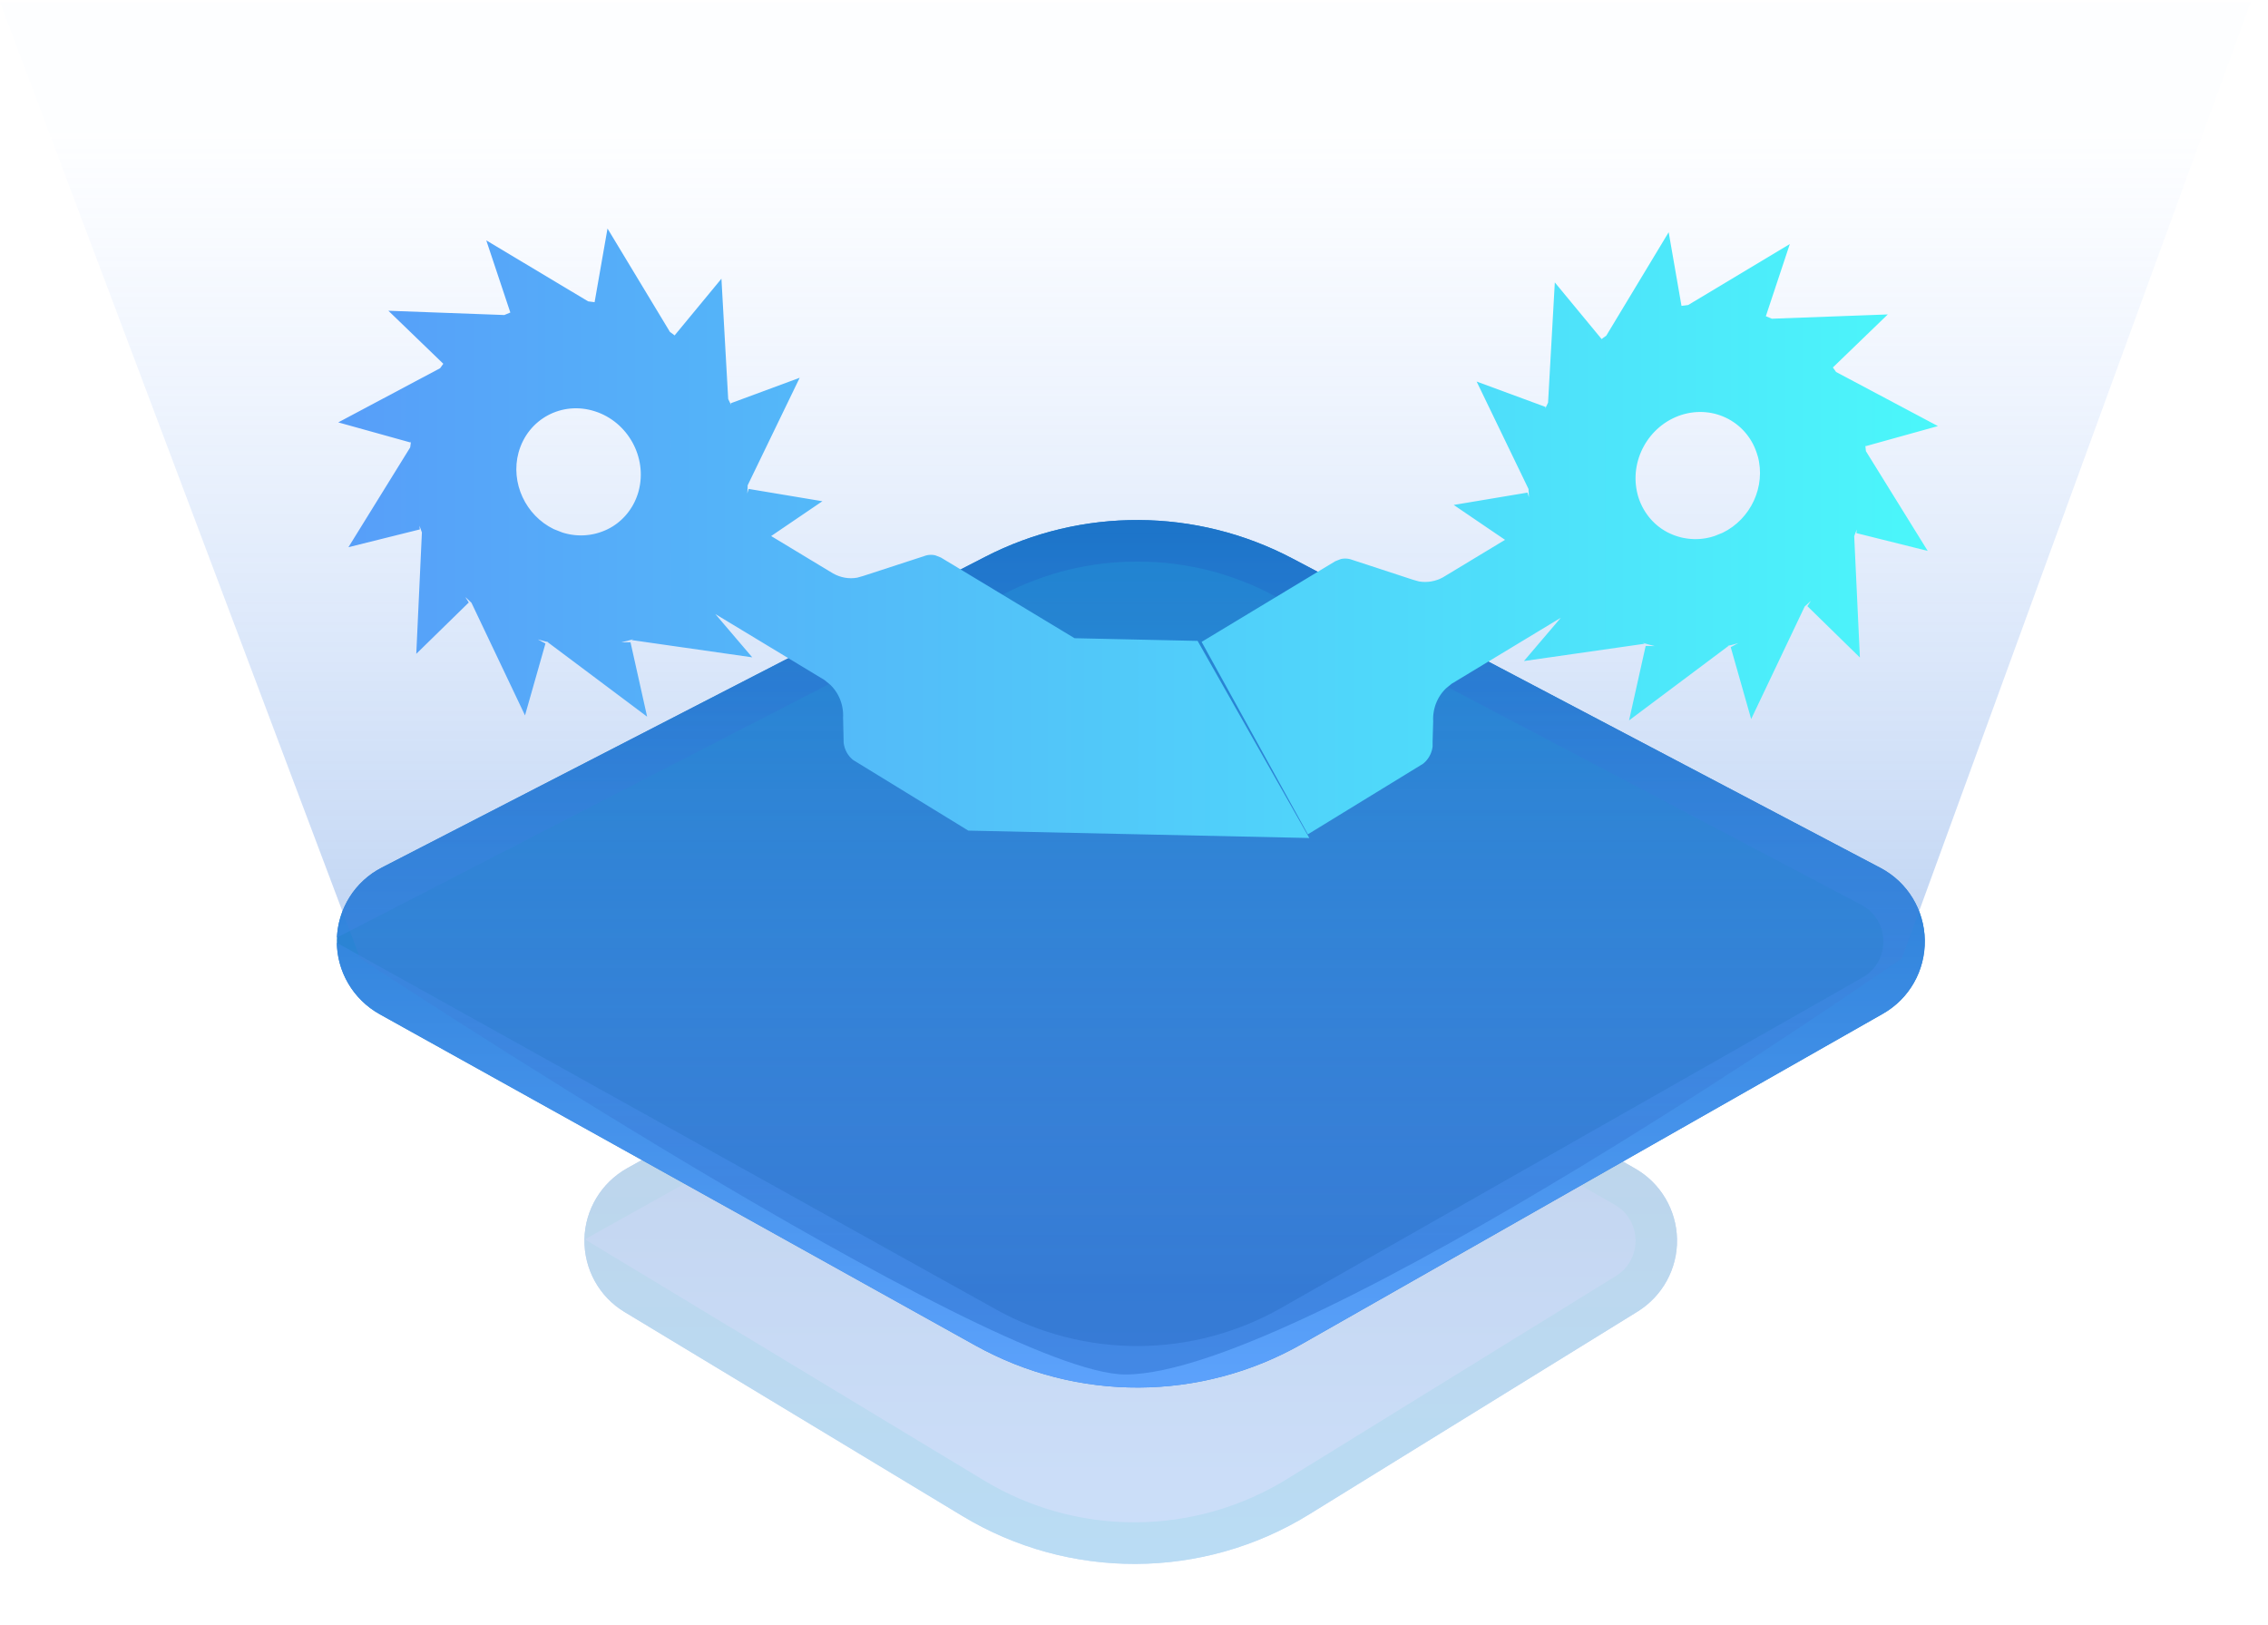<svg xmlns="http://www.w3.org/2000/svg" xmlns:xlink="http://www.w3.org/1999/xlink" width="89.323" height="64" viewBox="0 0 89.323 64" fill="none">
<g opacity="0.3">
<path   fill-rule="evenodd"  fill="url(#linear_fill_2_765_0)"  d="M19.778 48.746ZM24.598 51.666L37.898 59.696C42.098 62.236 47.378 62.216 51.558 59.636L64.498 51.646C65.478 51.036 66.068 49.956 66.048 48.806C66.028 47.646 65.398 46.586 64.398 46.016L51.178 38.456C47.188 36.176 42.298 36.156 38.288 38.396L24.698 46.006C23.678 46.576 23.038 47.646 23.018 48.806C22.998 49.976 23.598 51.066 24.598 51.666Z">
</path>
<path fill-rule="evenodd"  fill="url(#linear_border_2_765_0)"  d="M37.898 59.696L24.598 51.666C23.601 51.067 23.002 49.981 23.018 48.815L23.018 48.806L23.018 48.795C23.042 47.639 23.682 46.574 24.698 46.006L38.288 38.396C42.298 36.156 47.188 36.176 51.178 38.456L64.398 46.016C65.398 46.586 66.028 47.646 66.048 48.806C66.068 49.956 65.478 51.036 64.498 51.646L51.558 59.636C47.378 62.216 42.098 62.236 37.898 59.696ZM23.036 48.805L39.084 39.83Q40.39 39.099 41.837 38.729Q43.261 38.365 44.732 38.372Q46.204 38.378 47.624 38.756Q49.068 39.139 50.366 39.882L63.589 47.437C64.668 48.054 64.694 49.6 63.636 50.252L50.695 58.239Q49.336 59.078 47.803 59.512Q46.297 59.939 44.73 59.947Q43.163 59.954 41.653 59.542Q40.116 59.122 38.749 58.296L23.036 48.805Z">
</path>
</g>
<path   fill-rule="evenodd"  fill="url(#linear_fill_2_766_0)"  d="M9.606 36.96ZM38.796 21.93L15.046 34.16C13.966 34.71 13.286 35.81 13.266 37.02C13.246 38.23 13.896 39.35 14.956 39.94L38.426 52.99C42.426 55.21 47.286 55.19 51.266 52.93L74.156 39.92C75.196 39.33 75.826 38.22 75.806 37.02C75.786 35.83 75.126 34.74 74.066 34.18L50.896 21.99C47.116 20 42.596 19.97 38.796 21.93Z">
</path>
<path fill-rule="evenodd"  fill="url(#linear_border_2_766_0)"  d="M15.046 34.16L38.796 21.93C42.596 19.97 47.116 20 50.896 21.99L74.066 34.18C75.126 34.74 75.786 35.83 75.806 37.02C75.826 38.22 75.196 39.33 74.156 39.92L51.266 52.93C47.286 55.19 42.426 55.21 38.426 52.99L14.956 39.94C13.927 39.367 13.284 38.295 13.266 37.126L39.218 51.56Q40.519 52.284 41.959 52.651Q43.377 53.012 44.842 53.005Q46.306 52.998 47.721 52.624Q49.158 52.244 50.453 51.508L73.347 38.498C74.472 37.859 74.445 36.228 73.3 35.626L50.131 23.434Q47.648 22.128 44.844 22.116Q42.039 22.104 39.545 23.388L13.269 36.92C13.324 35.749 13.996 34.695 15.046 34.16Z">
</path>
<path d="M14.183 37.737L0 0.085L88.645 0.085L74.905 37.737C74.905 37.737 51.414 54.126 44.322 54.126C39.004 54.126 14.183 37.737 14.183 37.737Z"   fill="url(#linear_fill_2_767)" >
</path>
<path d="M23.929 9.003L26.386 13.073L26.493 13.149L26.569 13.208L28.413 10.975L28.679 15.712L28.792 15.946L28.78 15.88L31.495 14.876L29.446 19.111C29.446 19.216 29.44 19.325 29.43 19.434L29.484 19.253L32.389 19.738L30.371 21.109L32.809 22.582C33.106 22.747 33.44 22.807 33.763 22.747L33.996 22.681L36.387 21.902C36.404 21.895 36.423 21.888 36.441 21.883C36.459 21.877 36.478 21.872 36.497 21.868C36.515 21.864 36.534 21.86 36.553 21.857C36.572 21.854 36.591 21.852 36.61 21.851C36.629 21.849 36.648 21.849 36.667 21.849C36.687 21.849 36.706 21.85 36.725 21.851C36.744 21.853 36.763 21.855 36.782 21.858C36.801 21.861 36.819 21.864 36.838 21.869L37.056 21.955L42.32 25.132L47.167 25.238L51.566 33L38.136 32.709L33.605 29.931C33.592 29.921 33.579 29.911 33.567 29.9C33.554 29.889 33.542 29.878 33.53 29.866C33.518 29.855 33.507 29.843 33.495 29.831C33.484 29.819 33.473 29.807 33.462 29.794C33.452 29.781 33.441 29.768 33.431 29.755C33.421 29.742 33.411 29.729 33.402 29.715C33.392 29.701 33.383 29.687 33.374 29.673C33.366 29.659 33.357 29.644 33.349 29.63C33.341 29.615 33.333 29.6 33.326 29.585C33.319 29.57 33.311 29.555 33.305 29.54C33.298 29.524 33.292 29.509 33.286 29.493C33.28 29.477 33.274 29.461 33.269 29.445C33.264 29.429 33.259 29.413 33.255 29.397C33.25 29.38 33.246 29.364 33.243 29.348C33.239 29.331 33.236 29.314 33.233 29.298C33.23 29.281 33.228 29.265 33.226 29.248L33.222 29.05L33.204 28.253C33.204 28.238 33.205 28.224 33.205 28.209C33.206 28.194 33.206 28.179 33.206 28.164C33.206 28.149 33.205 28.134 33.205 28.119C33.204 28.104 33.204 28.089 33.203 28.074C33.202 28.059 33.201 28.044 33.2 28.029C33.199 28.014 33.197 27.999 33.195 27.984C33.194 27.969 33.192 27.954 33.19 27.94C33.188 27.925 33.186 27.91 33.183 27.895C33.181 27.881 33.178 27.866 33.175 27.851C33.173 27.836 33.17 27.822 33.166 27.807C33.163 27.793 33.16 27.778 33.156 27.764C33.153 27.749 33.149 27.735 33.145 27.72C33.141 27.706 33.137 27.691 33.133 27.677C33.128 27.663 33.124 27.649 33.119 27.634C33.114 27.62 33.109 27.606 33.104 27.592C33.099 27.578 33.094 27.564 33.089 27.55C33.083 27.537 33.078 27.523 33.072 27.509C33.066 27.495 33.06 27.482 33.054 27.468C33.048 27.455 33.041 27.441 33.035 27.428C33.028 27.415 33.022 27.401 33.015 27.388C33.008 27.375 33.001 27.362 32.994 27.349C32.986 27.336 32.979 27.323 32.972 27.31C32.964 27.298 32.956 27.285 32.949 27.273C32.941 27.26 32.933 27.248 32.924 27.235C32.916 27.223 32.908 27.211 32.899 27.199C32.891 27.187 32.882 27.175 32.873 27.163C32.864 27.151 32.855 27.14 32.846 27.128C32.837 27.116 32.828 27.105 32.819 27.094C32.809 27.082 32.8 27.071 32.79 27.06C32.78 27.049 32.77 27.038 32.76 27.028C32.75 27.017 32.74 27.006 32.73 26.996C32.719 26.986 32.709 26.975 32.698 26.965L32.474 26.78L28.173 24.181L29.626 25.885L24.873 25.205L24.949 25.169C24.791 25.215 24.634 25.258 24.469 25.294L24.832 25.291L25.486 28.221L21.561 25.281L21.599 25.281L21.495 25.264C21.39 25.238 21.286 25.209 21.182 25.178L21.482 25.34L20.677 28.171L18.567 23.735C18.485 23.662 18.404 23.587 18.324 23.51L18.463 23.725L16.395 25.747L16.616 20.967L16.521 20.703L16.534 20.848L13.723 21.548L16.155 17.618L16.187 17.38L16.171 17.426L13.322 16.633L17.333 14.5L17.459 14.325L15.296 12.237L19.862 12.405L20.099 12.306L19.152 9.466L23.162 11.867L23.418 11.9L23.926 9L23.929 9.003ZM65.719 9.145L66.224 12.045L66.486 12.012L70.49 9.611L69.546 12.452L69.783 12.551L74.349 12.382L72.186 14.47L72.312 14.648L76.323 16.779L73.474 17.571L73.462 17.525L73.487 17.766L75.921 21.694L73.111 20.993L73.127 20.848L73.026 21.112L73.25 25.892L71.182 23.87L71.321 23.659C71.242 23.735 71.163 23.808 71.078 23.88L68.968 28.316L68.163 25.485L68.463 25.324C68.359 25.357 68.254 25.383 68.147 25.41L68.046 25.429L68.084 25.429L64.159 28.369L64.813 25.436L65.176 25.443C65.014 25.405 64.854 25.361 64.696 25.311L64.772 25.35L60.019 26.031L61.472 24.326L57.171 26.926L56.95 27.107C56.939 27.117 56.929 27.128 56.918 27.138C56.908 27.149 56.898 27.159 56.888 27.17C56.878 27.181 56.868 27.192 56.858 27.203C56.848 27.214 56.839 27.225 56.83 27.236C56.82 27.247 56.811 27.259 56.801 27.27C56.792 27.282 56.783 27.294 56.775 27.305C56.766 27.317 56.757 27.329 56.748 27.341C56.74 27.354 56.732 27.366 56.723 27.378C56.715 27.39 56.707 27.403 56.699 27.415C56.691 27.428 56.684 27.441 56.676 27.453C56.669 27.466 56.661 27.479 56.654 27.492C56.647 27.505 56.64 27.518 56.633 27.531C56.626 27.544 56.619 27.558 56.613 27.571C56.606 27.584 56.6 27.598 56.594 27.611C56.587 27.625 56.581 27.639 56.576 27.652C56.57 27.666 56.564 27.68 56.559 27.694C56.553 27.708 56.548 27.722 56.543 27.736C56.538 27.75 56.533 27.764 56.528 27.778C56.524 27.792 56.519 27.807 56.515 27.821C56.511 27.835 56.507 27.85 56.503 27.864C56.498 27.878 56.495 27.893 56.491 27.908C56.488 27.922 56.484 27.937 56.481 27.951C56.478 27.966 56.475 27.981 56.472 27.995C56.469 28.01 56.467 28.025 56.465 28.04C56.462 28.055 56.46 28.069 56.458 28.084C56.456 28.099 56.454 28.114 56.452 28.129C56.451 28.144 56.449 28.159 56.448 28.174C56.447 28.189 56.446 28.204 56.445 28.219C56.444 28.234 56.444 28.249 56.443 28.264C56.443 28.279 56.442 28.294 56.442 28.309C56.442 28.324 56.443 28.339 56.443 28.354C56.443 28.369 56.444 28.384 56.445 28.399L56.422 29.192L56.422 29.393C56.42 29.41 56.418 29.427 56.415 29.443C56.412 29.46 56.409 29.476 56.405 29.493C56.402 29.509 56.398 29.526 56.394 29.542C56.389 29.558 56.384 29.575 56.379 29.59C56.374 29.607 56.368 29.622 56.362 29.638C56.357 29.654 56.35 29.669 56.344 29.685C56.337 29.7 56.33 29.715 56.322 29.73C56.315 29.745 56.307 29.76 56.299 29.775C56.291 29.79 56.282 29.804 56.274 29.818C56.265 29.832 56.256 29.846 56.246 29.86C56.237 29.874 56.227 29.887 56.217 29.9C56.207 29.914 56.197 29.927 56.186 29.939C56.175 29.952 56.164 29.964 56.153 29.976C56.141 29.988 56.13 30 56.118 30.012C56.106 30.023 56.094 30.034 56.082 30.045C56.069 30.056 56.057 30.067 56.044 30.077L51.509 32.855L47.325 25.277L52.589 22.1L52.81 22.014C52.829 22.01 52.847 22.006 52.866 22.003C52.885 22 52.904 21.998 52.923 21.997C52.941 21.995 52.96 21.995 52.98 21.995C52.999 21.995 53.018 21.995 53.036 21.997C53.056 21.998 53.075 22 53.093 22.003C53.112 22.006 53.13 22.009 53.149 22.014C53.168 22.018 53.186 22.023 53.204 22.028C53.223 22.034 53.241 22.04 53.258 22.047L55.649 22.83L55.883 22.896C56.205 22.952 56.539 22.896 56.836 22.731L59.274 21.258L57.253 19.884L60.158 19.398L60.215 19.58C60.207 19.472 60.202 19.364 60.199 19.256L58.156 15.025L60.872 16.026L60.856 16.092L60.969 15.857L61.235 11.121L63.079 13.353L63.155 13.294L63.262 13.218L65.719 9.145ZM69.224 17.958C68.864 16.647 67.522 15.927 66.221 16.339C64.92 16.759 64.15 18.156 64.497 19.477C64.502 19.497 64.507 19.517 64.513 19.536C64.519 19.556 64.525 19.575 64.532 19.595C64.538 19.614 64.544 19.634 64.551 19.653C64.558 19.672 64.565 19.691 64.572 19.71C64.579 19.729 64.587 19.748 64.594 19.767C64.602 19.786 64.61 19.805 64.618 19.823C64.626 19.842 64.635 19.86 64.644 19.879C64.652 19.897 64.661 19.916 64.67 19.934C64.679 19.952 64.689 19.97 64.698 19.988C64.708 20.006 64.717 20.024 64.727 20.041C64.737 20.059 64.747 20.076 64.758 20.094C64.768 20.111 64.779 20.128 64.79 20.146C64.8 20.163 64.811 20.18 64.823 20.196C64.834 20.213 64.846 20.23 64.857 20.246C64.869 20.263 64.881 20.279 64.893 20.295C64.905 20.311 64.917 20.328 64.929 20.343C64.942 20.359 64.955 20.375 64.967 20.39C64.98 20.406 64.993 20.421 65.007 20.436C65.02 20.451 65.033 20.466 65.047 20.481C65.06 20.496 65.074 20.51 65.088 20.525C65.102 20.539 65.116 20.553 65.131 20.567C65.145 20.581 65.159 20.595 65.174 20.609C65.189 20.622 65.203 20.636 65.218 20.649C65.233 20.662 65.249 20.675 65.264 20.688C65.279 20.701 65.295 20.714 65.31 20.726C65.326 20.738 65.342 20.751 65.358 20.762C65.374 20.774 65.39 20.786 65.406 20.798C65.422 20.809 65.438 20.821 65.455 20.832C65.471 20.843 65.488 20.854 65.505 20.864C65.521 20.875 65.538 20.885 65.555 20.895C65.572 20.906 65.589 20.916 65.607 20.925C65.624 20.935 65.641 20.945 65.659 20.954C65.677 20.963 65.695 20.972 65.713 20.981C65.731 20.99 65.749 20.999 65.768 21.007C65.786 21.016 65.805 21.024 65.823 21.032C65.842 21.04 65.86 21.048 65.879 21.056C65.898 21.063 65.917 21.07 65.936 21.078C65.954 21.085 65.973 21.091 65.992 21.098C66.011 21.105 66.03 21.111 66.049 21.117C66.069 21.123 66.088 21.129 66.108 21.135C66.127 21.14 66.146 21.146 66.165 21.151C66.185 21.156 66.204 21.161 66.224 21.166C66.244 21.17 66.263 21.174 66.283 21.179C66.303 21.183 66.322 21.187 66.342 21.19C66.362 21.194 66.382 21.197 66.401 21.2C66.421 21.204 66.441 21.206 66.461 21.209C66.481 21.212 66.501 21.214 66.521 21.216C66.541 21.218 66.561 21.22 66.581 21.222C66.601 21.224 66.621 21.225 66.641 21.226C66.661 21.227 66.681 21.228 66.701 21.229C66.721 21.229 66.741 21.23 66.761 21.23C66.781 21.23 66.801 21.23 66.821 21.229C66.842 21.229 66.862 21.228 66.882 21.227C66.902 21.226 66.921 21.225 66.942 21.224C66.962 21.222 66.982 21.221 67.002 21.219C67.022 21.217 67.042 21.215 67.061 21.212C67.081 21.21 67.101 21.207 67.121 21.204C67.141 21.201 67.161 21.198 67.181 21.195C67.201 21.191 67.22 21.187 67.24 21.183C67.26 21.179 67.279 21.175 67.299 21.171C67.319 21.166 67.338 21.162 67.358 21.157C67.377 21.152 67.397 21.147 67.416 21.141C67.435 21.136 67.455 21.13 67.474 21.124C67.493 21.118 67.512 21.112 67.531 21.106L67.844 20.98C68.949 20.442 69.556 19.163 69.227 17.958L69.224 17.958ZM20.424 17.813C20.096 19.015 20.702 20.296 21.807 20.835L22.123 20.96C22.142 20.967 22.161 20.973 22.18 20.979C22.2 20.985 22.219 20.99 22.238 20.996C22.258 21.001 22.277 21.006 22.297 21.011C22.316 21.016 22.336 21.021 22.355 21.025C22.375 21.03 22.394 21.034 22.414 21.038C22.434 21.042 22.453 21.045 22.473 21.049C22.493 21.052 22.513 21.055 22.533 21.058C22.552 21.061 22.572 21.064 22.592 21.066C22.612 21.069 22.632 21.071 22.652 21.073C22.672 21.075 22.692 21.076 22.712 21.078C22.732 21.079 22.752 21.08 22.772 21.081C22.792 21.082 22.812 21.083 22.832 21.083C22.852 21.084 22.872 21.084 22.892 21.084C22.912 21.084 22.932 21.083 22.952 21.083C22.972 21.082 22.992 21.081 23.012 21.08C23.032 21.079 23.052 21.078 23.072 21.076C23.092 21.074 23.112 21.072 23.132 21.07C23.152 21.068 23.172 21.066 23.192 21.063C23.211 21.061 23.231 21.058 23.251 21.055C23.271 21.051 23.291 21.048 23.31 21.044C23.33 21.041 23.35 21.037 23.369 21.033C23.389 21.029 23.409 21.024 23.428 21.02C23.448 21.015 23.467 21.01 23.487 21.005C23.506 21 23.525 20.994 23.545 20.989C23.564 20.983 23.583 20.977 23.602 20.971C23.622 20.965 23.641 20.959 23.66 20.952C23.679 20.946 23.698 20.939 23.716 20.932C23.735 20.925 23.754 20.918 23.773 20.91C23.791 20.902 23.81 20.895 23.828 20.887C23.847 20.879 23.866 20.87 23.884 20.862C23.902 20.854 23.92 20.845 23.939 20.836C23.957 20.827 23.975 20.818 23.992 20.808C24.01 20.799 24.027 20.79 24.045 20.78C24.062 20.77 24.079 20.76 24.096 20.75C24.113 20.74 24.13 20.729 24.147 20.719C24.164 20.708 24.18 20.697 24.197 20.686C24.213 20.675 24.23 20.664 24.246 20.652C24.262 20.64 24.278 20.629 24.294 20.617C24.31 20.605 24.326 20.593 24.341 20.58C24.357 20.568 24.373 20.555 24.388 20.542C24.403 20.529 24.418 20.516 24.433 20.503C24.448 20.49 24.463 20.476 24.478 20.463C24.492 20.449 24.507 20.435 24.521 20.421C24.536 20.407 24.55 20.393 24.564 20.378C24.578 20.364 24.591 20.349 24.605 20.335C24.619 20.32 24.632 20.305 24.645 20.29C24.659 20.274 24.672 20.259 24.684 20.244C24.697 20.228 24.71 20.212 24.722 20.197C24.735 20.181 24.747 20.165 24.759 20.148C24.771 20.132 24.783 20.116 24.795 20.099C24.806 20.083 24.818 20.066 24.829 20.049C24.84 20.032 24.851 20.015 24.862 19.998C24.873 19.981 24.884 19.964 24.894 19.947C24.904 19.929 24.915 19.912 24.925 19.894C24.935 19.876 24.944 19.858 24.954 19.84C24.963 19.822 24.973 19.804 24.982 19.786C24.991 19.768 25 19.75 25.008 19.731C25.017 19.713 25.025 19.694 25.033 19.675C25.041 19.657 25.049 19.638 25.057 19.619C25.065 19.6 25.072 19.581 25.079 19.562C25.087 19.543 25.094 19.524 25.1 19.505C25.107 19.485 25.114 19.466 25.12 19.446C25.126 19.427 25.132 19.407 25.138 19.388C25.144 19.368 25.149 19.348 25.154 19.329C25.502 18.014 24.731 16.613 23.43 16.197C22.129 15.778 20.787 16.501 20.424 17.816L20.424 17.813Z"   fill="url(#linear_fill_UwwmgtwPjjmMskI0hLWPx)" >
</path>
<defs>
<linearGradient id="linear_fill_2_765_0" x1="44.483" y1="34.786" x2="44.483" y2="63.833" gradientUnits="userSpaceOnUse">
<stop offset="0" stop-color="#235EB8"  />
<stop offset="1" stop-color="#5A99F2"  />
</linearGradient>
<linearGradient id="linear_border_2_765_0" x1="44.483" y1="34.786" x2="44.483" y2="63.833" gradientUnits="userSpaceOnUse">
<stop offset="0" stop-color="#2866AD"  />
<stop offset="1" stop-color="#148DDE"  />
</linearGradient>
<linearGradient id="linear_fill_2_766_0" x1="44.483" y1="18.81" x2="44.483" y2="56.571" gradientUnits="userSpaceOnUse">
<stop offset="0" stop-color="#0E7FC9"  />
<stop offset="1" stop-color="#4A89E0"  />
</linearGradient>
<linearGradient id="linear_border_2_766_0" x1="44.483" y1="18.81" x2="44.483" y2="56.571" gradientUnits="userSpaceOnUse">
<stop offset="0" stop-color="#0A6ABF"  />
<stop offset="1" stop-color="#61A5FF"  />
</linearGradient>
<linearGradient id="linear_fill_2_767" x1="44.323" y1="50.71" x2="44.323" y2="5.087" gradientUnits="userSpaceOnUse">
<stop offset="0" stop-color="#296DCC" stop-opacity="0.47" />
<stop offset="1" stop-color="#82B0FF" stop-opacity="0.01" />
</linearGradient>
<linearGradient id="linear_fill_UwwmgtwPjjmMskI0hLWPx" x1="13.322" y1="21" x2="76.322" y2="21" gradientUnits="userSpaceOnUse">
<stop offset="0" stop-color="#579EF9"  />
<stop offset="1" stop-color="#4BF7FA"  />
</linearGradient>
</defs>
</svg>
